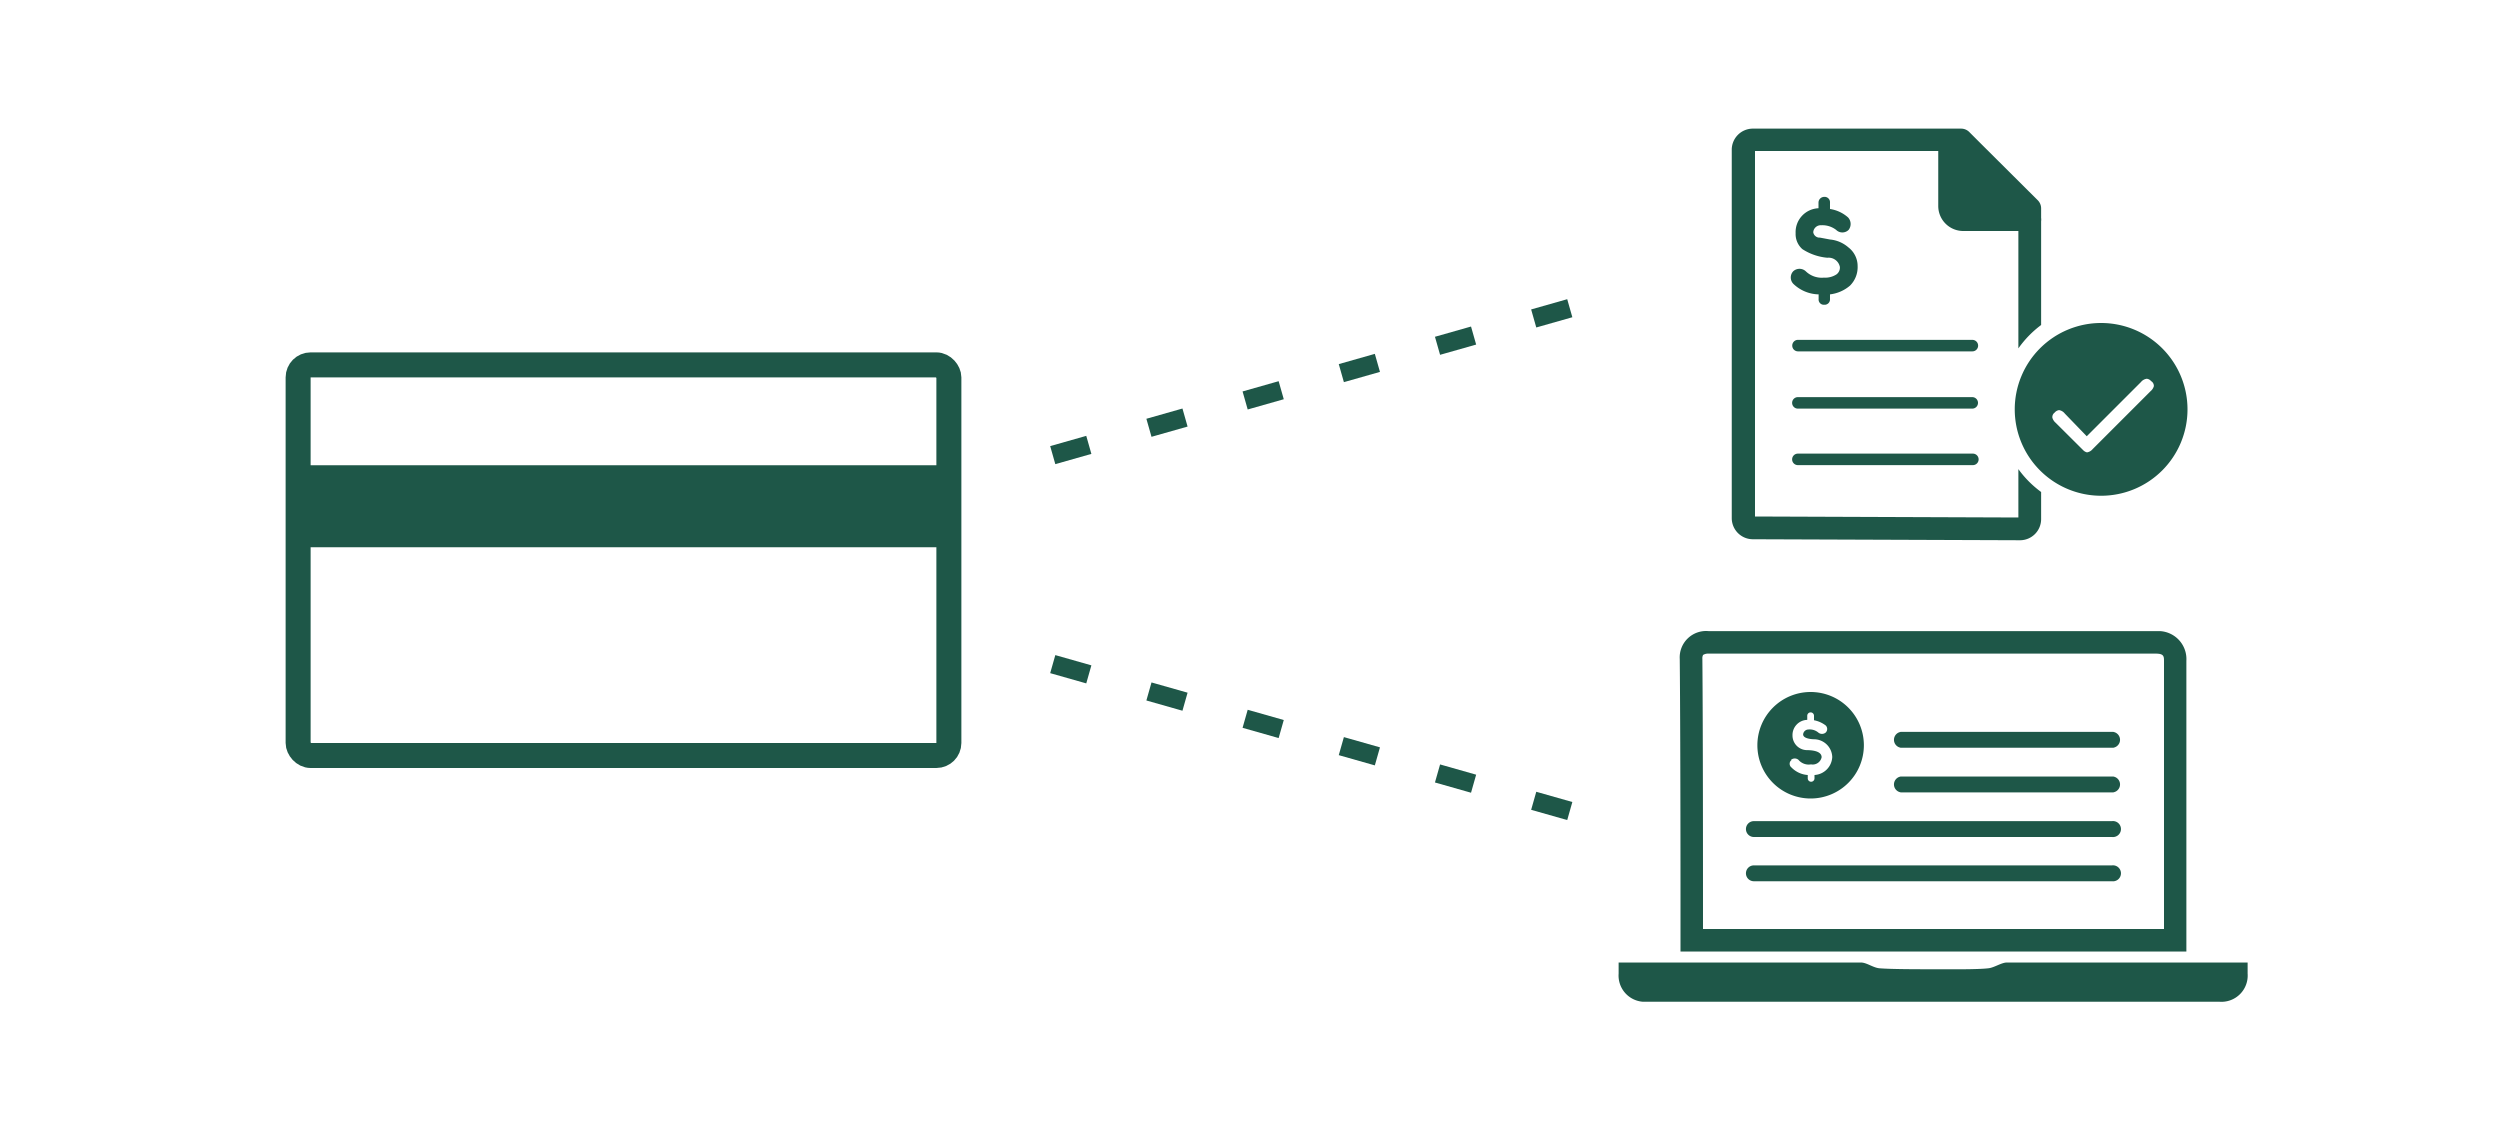<svg xmlns="http://www.w3.org/2000/svg" viewBox="0 0 200 90"><defs><style>.cls-1{fill:#1e5748;}.cls-2,.cls-3,.cls-4{fill:none;stroke:#1e5748;stroke-miterlimit:10;}.cls-3{stroke-width:1.5px;stroke-dasharray:3 5;}.cls-4{stroke-width:2px;}</style></defs><title>TDpublic_illustrations_200x90_02_CreditCards</title><g id="ARTWORK"><path class="cls-1" d="M160.56,77c-.44,0-1,.4-1.47.46-.92.11-3.12.08-4.38.08s-3.46,0-4.38-.08c-.51-.06-1-.46-1.47-.46H129.49v.89a2.1,2.1,0,0,0,1.94,2.25h46.13a2.1,2.1,0,0,0,2.25-2.25V77Z"/><path class="cls-1" d="M134.44,76.12h40.47V52.86a2.24,2.24,0,0,0-2.1-2.37H136.69a2.11,2.11,0,0,0-2.31,2.23C134.45,59.85,134.44,76.12,134.44,76.12Zm1.8-23.72a.77.77,0,0,1,.46-.11h35.77c.62,0,.65.21.65.57V74.32H136.24c0-4.2,0-16-.05-21.61a.58.58,0,0,1,.05-.3Z"/><path class="cls-2" d="M169,59.32H152.12a.14.14,0,0,1,0-.27H169a.14.14,0,0,1,0,.27Z"/><path class="cls-2" d="M169,62.89H152.12a.14.14,0,0,1,0-.27H169a.14.14,0,0,1,0,.27Z"/><path class="cls-2" d="M169,66.46H140.31a.13.13,0,0,1,0-.27H169a.14.14,0,1,1,0,.27Z"/><path class="cls-2" d="M169,70H140.31a.13.13,0,0,1,0-.27H169a.14.14,0,1,1,0,.27Z"/><path class="cls-1" d="M144.85,63.88a4.26,4.26,0,1,0-4.26-4.26h0a4.26,4.26,0,0,0,4.26,4.26Zm-1.57-3.09a.46.46,0,0,1,.6,0,1.07,1.07,0,0,0,1,.36.73.73,0,0,0,.85-.57c0-.48-.7-.57-1.21-.57a1.17,1.17,0,0,1-1.12-1.18,1.21,1.21,0,0,1,1.18-1.24h0v-.33a.27.27,0,0,1,.54,0h0v.36a2.2,2.2,0,0,1,.94.42.4.4,0,0,1,0,.56l0,0a.46.46,0,0,1-.6,0,1.07,1.07,0,0,0-.79-.24.43.43,0,0,0-.42.39c0,.39.88.39.88.39a1.47,1.47,0,0,1,1.45,1.42A1.51,1.51,0,0,1,145.16,62v.27a.27.27,0,0,1-.27.27h0a.27.27,0,0,1-.27-.27h0V62a2,2,0,0,1-1.3-.6.38.38,0,0,1-.07-.53l.07-.07h0Z"/><path class="cls-1" d="M157.78,36.29H143.83a.46.46,0,0,0,0,.92h14a.46.46,0,0,0,0-.92Z"/><path class="cls-1" d="M143.38,27.65a.46.46,0,0,0,.46.46h13.95a.46.46,0,1,0,0-.92h-14A.46.46,0,0,0,143.38,27.65Z"/><path class="cls-1" d="M157.78,31.77H143.83a.46.46,0,1,0,0,.92h13.95a.46.46,0,1,0,0-.92Z"/><path class="cls-1" d="M145.49,23.55v.37a.42.42,0,0,0,.37.46h.08a.43.43,0,0,0,.46-.46v-.37a3,3,0,0,0,1.6-.7,2.08,2.08,0,0,0,.61-1.55,1.88,1.88,0,0,0-.74-1.51,2.6,2.6,0,0,0-1.47-.63l-.8-.15a.51.51,0,0,1-.54-.43.6.6,0,0,1,.64-.56h0a1.8,1.8,0,0,1,1.19.37.71.71,0,0,0,1,0,.77.77,0,0,0-.05-1,2.81,2.81,0,0,0-1.44-.67v-.51a.43.43,0,0,0-.39-.46h-.07a.46.46,0,0,0-.46.46h0v.45a1.91,1.91,0,0,0-1.83,2h0a1.6,1.6,0,0,0,.54,1.27,4.36,4.36,0,0,0,2,.69.92.92,0,0,1,1,.73.67.67,0,0,1-.27.6,1.63,1.63,0,0,1-1,.26,1.83,1.83,0,0,1-1.46-.51.74.74,0,0,0-1,0,.73.73,0,0,0,0,1A3,3,0,0,0,145.49,23.55Z"/><path class="cls-1" d="M161.47,37.53V41.4l-21.07-.08V12.08h14.66v4.4a2,2,0,0,0,2,2h4.41v9.39A8.28,8.28,0,0,1,163.29,26v-8.3a.92.92,0,0,0,0-.27v-.78A.92.92,0,0,0,163,16l-4.52-4.5h0l-.94-.94a.92.92,0,0,0-.65-.27H140.22A1.69,1.69,0,0,0,138.54,12h0V41.45a1.69,1.69,0,0,0,1.67,1.69l21.4.08a1.69,1.69,0,0,0,1.68-1.69h0V39.36A8.28,8.28,0,0,1,161.47,37.53Z"/><path class="cls-1" d="M168.11,25.84A6.91,6.91,0,1,0,175,32.75a6.91,6.91,0,0,0-6.91-6.91Zm4.2,5.05a.8.8,0,0,1-.26.4l-4.64,4.64a.73.73,0,0,1-.45.26h0a.62.62,0,0,1-.31-.18l-2.2-2.19a.83.83,0,0,1-.26-.4.44.44,0,0,1,.18-.41.54.54,0,0,1,.36-.2.73.73,0,0,1,.45.27l1.76,1.82,4.34-4.34a.72.72,0,0,1,.46-.26.52.52,0,0,1,.35.19A.45.45,0,0,1,172.31,30.89Z"/><line class="cls-3" x1="84.22" y1="36.41" x2="126.98" y2="24.26"/><line class="cls-3" x1="84.22" y1="53.13" x2="126.98" y2="65.28"/><rect class="cls-4" x="23.85" y="29.19" width="52.06" height="31.25" rx="1" ry="1"/><rect class="cls-1" x="24.43" y="37.22" width="51.24" height="6.56"/></g></svg>